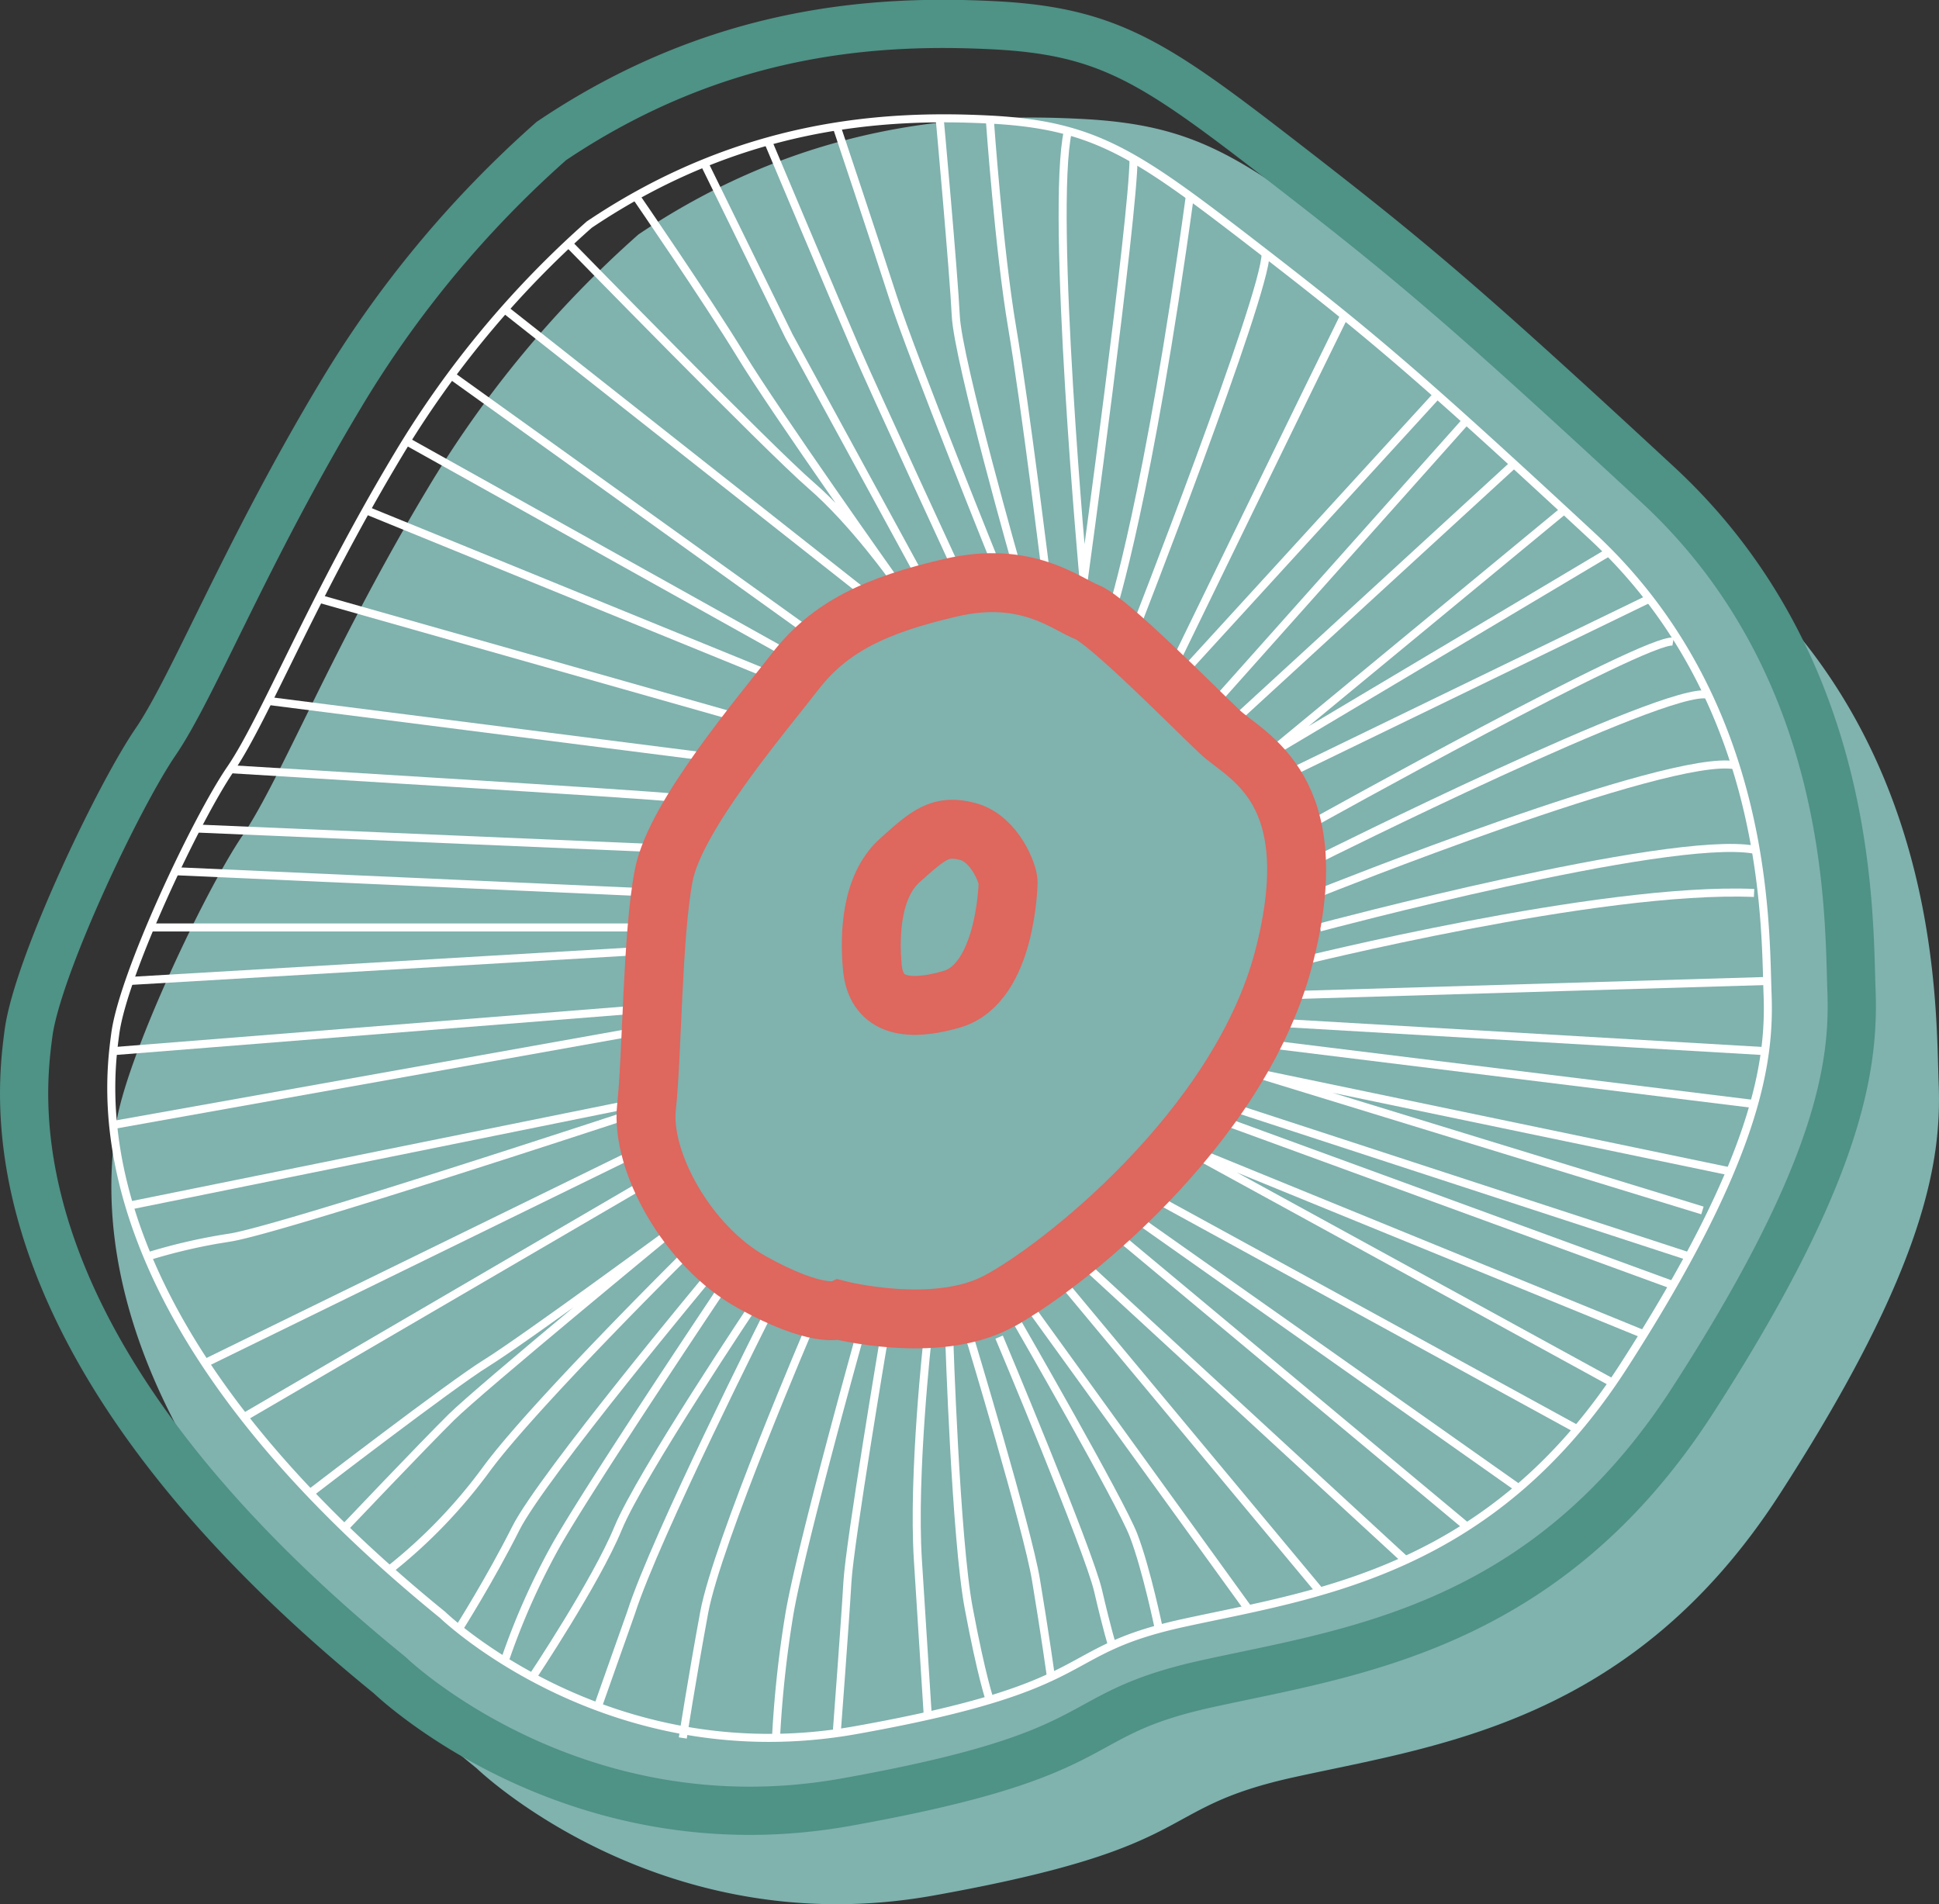 <svg id="Layer_1" data-name="Layer 1" xmlns="http://www.w3.org/2000/svg" viewBox="0 0 361.96 355.49"><rect x="0" y="0" width="361.96" height="355.49" fill="#333333" stroke="none"/><defs><style>.cls-1{fill:#80b2ae;}.cls-2,.cls-3,.cls-4{fill:none;stroke-miterlimit:10;}.cls-2{stroke:#4f9286;stroke-width:9px;}.cls-3{stroke:#de675e;stroke-width:11px;}.cls-4{stroke:#fff;stroke-width:1.5px;}</style></defs><title>object2</title><path class="cls-1" d="M221,180.7a201.29,201.29,0,0,0-39.37,47.46c-17.8,29.67-27.51,54.47-34.52,64.72S125,335,123.4,347.35s-7.55,58.79,67.42,119.73c0,0,34,32.9,85.21,23.73s40.45-16.18,67.41-22.11,63.11-10.25,90.61-52.85,30.2-62.56,29.66-76.59.54-60.4-36.13-94.38-46.38-42.07-70.11-60.4-32.36-24.27-53.94-25.35S252.3,159.67,221,180.7Z" transform="translate(-101.81 -136.94)"/><path class="cls-2" d="M204.74,163.26a201.19,201.19,0,0,0-39.38,47.46c-17.79,29.66-27.5,54.47-34.51,64.72s-22.11,42.06-23.73,54.47-7.55,58.79,67.41,119.73c0,0,34,32.9,85.22,23.73s40.45-16.18,67.41-22.11,63.1-10.25,90.61-52.86,30.2-62.56,29.66-76.58.54-60.41-36.13-94.38S364.92,185.37,341.18,167s-32.35-24.27-53.93-25.35S236,142.22,204.74,163.26Z" transform="translate(-101.81 -136.94)"/><path class="cls-3" d="M290,301.64s-.27,18.88-10.52,21.84-14.29-.05-14.83-6-.27-15.07,5.13-19.92,7.55-6.74,12.67-5.4S290.05,300.26,290,301.64Z" transform="translate(-101.81 -136.94)"/><path class="cls-4" d="M211.81,178.87a182.69,182.69,0,0,0-35.69,43c-16.13,26.88-24.92,49.37-31.28,58.65s-20,38.13-21.51,49.37-6.84,53.28,61.1,108.52c0,0,30.8,29.81,77.23,21.5s36.66-14.66,61.1-20S380,430.6,404.88,392s27.37-56.7,26.89-69.41S432.25,267.84,399,237s-42-38.12-63.55-54.74-29.33-22-48.88-23S240.16,159.81,211.81,178.87Z" transform="translate(-101.81 -136.94)"/><polyline class="cls-4" points="306.39 248.91 218.93 213.19 300.71 257.97"/><line class="cls-4" x1="224.92" y1="207.97" x2="312.32" y2="239.92"/><line class="cls-4" x1="228.17" y1="206.1" x2="315.3" y2="234.56"/><polyline class="cls-4" points="317.8 225.97 233.03 199.97 322.69 218.63"/><line class="cls-4" x1="236.26" y1="194.85" x2="327.44" y2="206.1"/><line class="cls-4" x1="239.5" y1="190.98" x2="329.49" y2="196.23"/><line class="cls-4" x1="242.74" y1="185.72" x2="329.88" y2="183.13"/><path class="cls-4" d="M343.86,316.59s56.58-14.16,85.39-12.95" transform="translate(-101.81 -136.94)"/><path class="cls-4" d="M348.19,310.08s65-17.36,81.06-14.53" transform="translate(-101.81 -136.94)"/><path class="cls-4" d="M348.19,303.57s65.33-26.16,77.56-23.76" transform="translate(-101.81 -136.94)"/><path class="cls-4" d="M348.19,297.17s64.78-32.36,72.43-30.54" transform="translate(-101.81 -136.94)"/><path class="cls-4" d="M347,290.53s62.19-34.65,67.13-33.81" transform="translate(-101.81 -136.94)"/><line class="cls-4" x1="239.5" y1="144.93" x2="307.88" y2="111.77"/><polyline class="cls-4" points="300.29 103.09 236.26 141.22 291.96 95.25"/><line class="cls-4" x1="230.6" y1="134.35" x2="282.59" y2="86.64"/><line class="cls-4" x1="228.17" y1="129.62" x2="273.69" y2="78.56"/><line class="cls-4" x1="222.11" y1="124.23" x2="268.28" y2="73.73"/><path class="cls-4" d="M321.9,259.15s25.28-52,30.84-63.24" transform="translate(-101.81 -136.94)"/><path class="cls-4" d="M313.41,255.17s24.66-63.13,24.66-70.86" transform="translate(-101.81 -136.94)"/><path class="cls-4" d="M309.42,250.89s6.76-20.85,14.5-77.33" transform="translate(-101.81 -136.94)"/><path class="cls-4" d="M313.41,166.62c0,10.61-9.31,78.77-9.31,78.77s-6.29-68.83-2.94-84" transform="translate(-101.81 -136.94)"/><path class="cls-4" d="M297.22,245.39s-4-32.76-6.47-47.32-4.16-38.75-4.16-38.75" transform="translate(-101.81 -136.94)"/><path class="cls-4" d="M291.91,243.78s-11.27-39.52-11.68-47.87-3-36.81-3-36.81" transform="translate(-101.81 -136.94)"/><path class="cls-4" d="M288.32,243.78s-16.18-40.05-19.82-51.37S258,160.6,258,160.6" transform="translate(-101.81 -136.94)"/><path class="cls-4" d="M245.18,163.36s12.8,30.41,16.45,38.83,19,41.59,19,41.59" transform="translate(-101.81 -136.94)"/><polyline class="cls-4" points="171.32 106.84 147.28 62.75 131.46 30.48"/><path class="cls-4" d="M207.9,182.37s37.3,38.24,45.3,45.16,15.71,17.86,15.71,17.86-22.25-31.38-28.72-42-19.71-29.85-19.71-29.85" transform="translate(-101.81 -136.94)"/><line class="cls-4" x1="94.23" y1="57.75" x2="161.1" y2="110.5"/><line class="cls-4" x1="151.39" y1="118.24" x2="84.27" y2="70.1"/><line class="cls-4" x1="147.28" y1="122.21" x2="75.9" y2="82.37"/><line class="cls-4" x1="143.37" y1="125.85" x2="68.35" y2="95.25"/><line class="cls-4" x1="139.19" y1="134.35" x2="59.57" y2="111.77"/><line class="cls-4" x1="131.46" y1="141.22" x2="50.08" y2="130.85"/><path class="cls-4" d="M227.24,285.84c-1.21-.4-82.4-5.3-82.4-5.3" transform="translate(-101.81 -136.94)"/><line class="cls-4" x1="121.79" y1="158.3" x2="36.67" y2="154.67"/><line class="cls-4" x1="121.79" y1="166.63" x2="32.72" y2="162.64"/><line class="cls-4" x1="119.77" y1="173.14" x2="28.01" y2="173.14"/><line class="cls-4" x1="117.83" y1="177.63" x2="24.15" y2="183.13"/><line class="cls-4" x1="117.83" y1="188.55" x2="21.14" y2="196.23"/><line class="cls-4" x1="119.77" y1="192.39" x2="21.14" y2="210.01"/><line class="cls-4" x1="117.83" y1="206.1" x2="24.15" y2="225.07"/><path class="cls-4" d="M219.64,344.9s-65,21.44-74.8,23.06a105.58,105.58,0,0,0-15.47,3.54" transform="translate(-101.81 -136.94)"/><line class="cls-4" x1="117.83" y1="215.58" x2="38.29" y2="254.47"/><line class="cls-4" x1="119.77" y1="221.26" x2="45.56" y2="264.56"/><path class="cls-4" d="M159.67,415.71S186,395.46,192.58,391.4s34.66-24.66,34.66-24.66-35.81,29.47-41.16,34.76-20,20.72-20,20.72" transform="translate(-101.81 -136.94)"/><path class="cls-4" d="M229.47,371.5s-28.28,28-36.89,39.74A97.12,97.12,0,0,1,174.5,430" transform="translate(-101.81 -136.94)"/><path class="cls-4" d="M234.52,374.75s-31.55,37.83-36.4,47.47S187.47,441,187.47,441" transform="translate(-101.81 -136.94)"/><path class="cls-4" d="M238.4,374.75s-26.93,40.13-33,51.05A130.87,130.87,0,0,0,196,447.06" transform="translate(-101.81 -136.94)"/><path class="cls-4" d="M243,379.85s-21.66,32.32-25.8,42.37-16,27.82-16,27.82" transform="translate(-101.81 -136.94)"/><path class="cls-4" d="M213.4,455.57l6.24-17.64c4.53-14.15,25.54-55.82,25.54-55.82" transform="translate(-101.81 -136.94)"/><path class="cls-4" d="M253.2,384.14S235.65,425,233.27,437.93s-4,23.46-4,23.46" transform="translate(-101.81 -136.94)"/><path class="cls-4" d="M262.91,384.14s-11.8,42.06-13.82,54.6a208.21,208.21,0,0,0-2.42,22.64" transform="translate(-101.81 -136.94)"/><path class="cls-4" d="M266.88,386.56S260.41,425,260,432.27,258,460.52,258,460.52" transform="translate(-101.81 -136.94)"/><path class="cls-4" d="M275,386.56s-2.87,25.49-1.84,41.67,1.84,29,1.84,29" transform="translate(-101.81 -136.94)"/><path class="cls-4" d="M279,386.56s1.21,37.62,3.64,50.57,3.93,17.16,3.93,17.16" transform="translate(-101.81 -136.94)"/><path class="cls-4" d="M282.81,386.56s10.77,35.6,12.39,45.31S298,450,298,450" transform="translate(-101.81 -136.94)"/><path class="cls-4" d="M288.32,386.56S305,426.2,306.79,433.89s2.63,10.24,2.63,10.24" transform="translate(-101.81 -136.94)"/><path class="cls-4" d="M291.91,384.14s19.08,33.1,21.5,39.4S318.13,441,318.13,441" transform="translate(-101.81 -136.94)"/><line class="cls-4" x1="189.98" y1="240.84" x2="233.03" y2="300.39"/><line class="cls-4" x1="197.06" y1="237.82" x2="246.38" y2="297.08"/><line class="cls-4" x1="199.86" y1="233.69" x2="262.34" y2="291.23"/><line class="cls-4" x1="207.61" y1="229.81" x2="273.81" y2="284.99"/><line class="cls-4" x1="209.97" y1="225.97" x2="283.47" y2="277.81"/><line class="cls-4" x1="212.72" y1="222.09" x2="294.4" y2="266.8"/><path class="cls-3" d="M258.36,381.47s17.8,4.58,29.39-1.35,45.3-32.36,53.66-64.18-7-37.76-11.86-42.34-20.76-20.76-24.81-22.38-11.33-7.82-25.35-4.59-22.65,7.29-29.12,15.64-22.38,27-24.54,38-2.16,33.44-3.24,43.41,7.55,25.89,19.69,32.63S258.36,381.47,258.36,381.47Z" transform="translate(-101.81 -136.94)"/></svg>